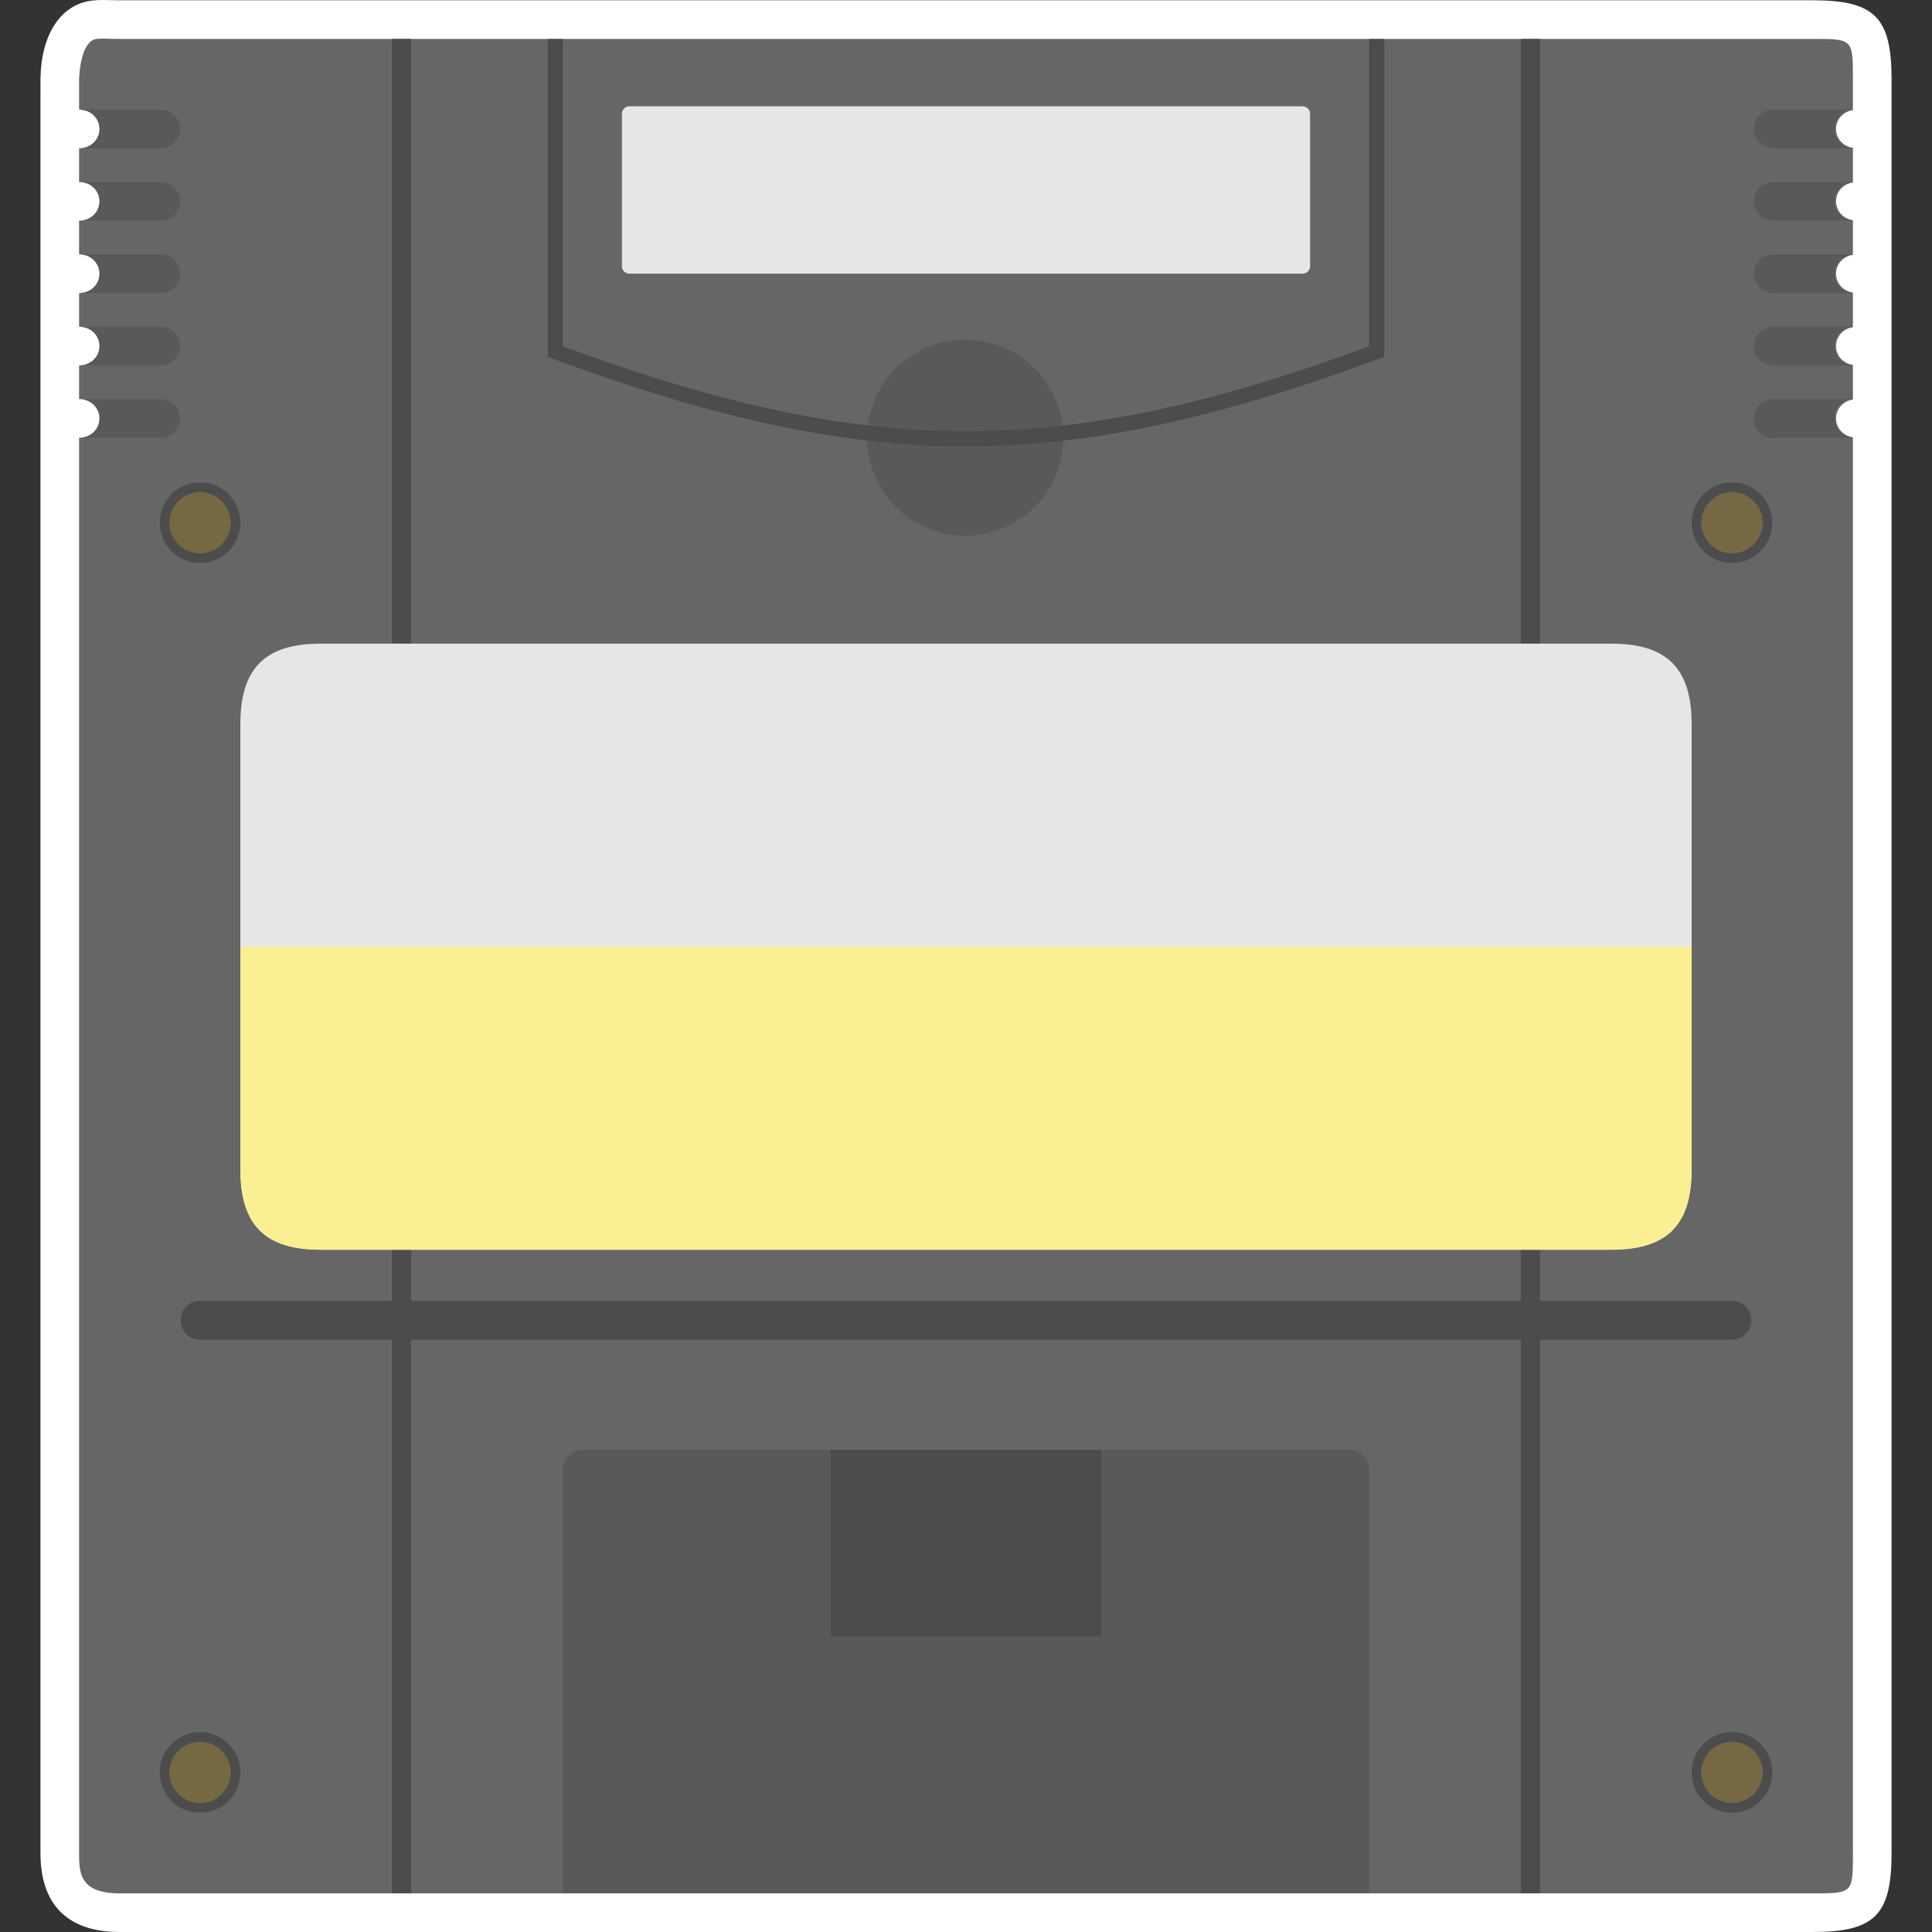 <?xml version="1.0" encoding="UTF-8" standalone="no"?>
<!-- Created with Inkscape (http://www.inkscape.org/) -->

<svg
   xmlns:dc="http://purl.org/dc/elements/1.1/"
   xmlns:cc="http://creativecommons.org/ns#"
   xmlns:rdf="http://www.w3.org/1999/02/22-rdf-syntax-ns#"
   xmlns:svg="http://www.w3.org/2000/svg"
   xmlns="http://www.w3.org/2000/svg"
   xmlns:sodipodi="http://sodipodi.sourceforge.net/DTD/sodipodi-0.dtd"
   xmlns:inkscape="http://www.inkscape.org/namespaces/inkscape"
   id="svg10691"
   version="1.1"
   inkscape:version="0.48.5 r10040"
   width="256"
   height="256"
   xml:space="preserve"
   sodipodi:docname="Nintendo - Satellaview-content.svg"
   inkscape:export-filename="/Users/margetts/Desktop/BAXY RetroActive/png_clean/Nintendo - Satellaview-content.png"
   inkscape:export-xdpi="90"
   inkscape:export-ydpi="90"><rect width="100%" height="100%" fill="#333333" stroke="none"/><defs
     id="defs10695"><clipPath
       clipPathUnits="userSpaceOnUse"
       id="clipPath10705"><path
         d="M 0,128 128,128 128,0 0,0 0,128 z"
         id="path10707"
         inkscape:connector-curvature="0" /></clipPath></defs><sodipodi:namedview
     pagecolor="#ffffff"
     bordercolor="#666666"
     borderopacity="1"
     objecttolerance="10"
     gridtolerance="10"
     guidetolerance="10"
     inkscape:pageopacity="0"
     inkscape:pageshadow="2"
     inkscape:window-width="1676"
     inkscape:window-height="1005"
     id="namedview10693"
     showgrid="false"
     inkscape:zoom="1.8605747"
     inkscape:cx="51.311706"
     inkscape:cy="-613.66432"
     inkscape:window-x="4"
     inkscape:window-y="1"
     inkscape:window-maximized="1"
     inkscape:current-layer="g10699" /><g
     id="g10699"
     inkscape:groupmode="layer"
     inkscape:label="Nintendo - Satellaview-content"
     transform="matrix(1.25,0,0,-1.25,0,256)"><g
       id="g10701"
       transform="matrix(1.6,0,0,1.6,-0.511,0)"><g
         id="g10703"
         clip-path="url(#clipPath10705)"><g
           id="g10709"
           transform="translate(7.137,128)"><path
             d="m 0,0 c -0.251,0 -0.478,-0.011 -0.689,-0.034 -2.079,-0.231 -3.399,-2.213 -3.447,-5.173 l -10e-4,-2.058 0,-2.56 0,-2.234 0,-2.56 0,-2.234 0,-2.56 0,-2.234 0,-2.56 0,-2.234 0,-2.56 0,-93.768 c 0,-4.323 2.845,-5.231 5.231,-5.231 l 112.178,0 c 4.107,0 5.231,1.124 5.231,5.231 l 0,93.8 0,0.251 0,2.244 0,2.299 0,0.251 0,2.244 0,2.299 0,0.251 0,2.244 0,2.299 0,0.251 0,2.244 0,2.299 0,0.251 0,2.244 0,2.049 c 0,4.106 -1.124,5.231 -5.231,5.231 l -112.178,0 c -0.22,0 -0.415,0.005 -0.591,0.009 C 0.32,-0.004 0.154,0 0,0"
             style="fill:#ffffff;fill-opacity:1;fill-rule:nonzero;stroke:none"
             id="path10711"
             inkscape:connector-curvature="0" /></g><g
           id="g10713"
           transform="translate(123.08,120.702)"><path
             d="m 0,0 0,2.048 c 0,2.671 0,2.671 -2.671,2.671 l -112.178,0 c -0.668,0 -1.127,0.042 -1.502,0 -1.127,-0.125 -1.169,-2.671 -1.169,-2.671 l 0,-2.015 0.08,0 c 0.704,0 1.28,-0.577 1.28,-1.28 0,-0.705 -0.576,-1.28 -1.28,-1.28 l -0.08,0 0,-2.235 0.08,0 c 0.704,0 1.28,-0.575 1.28,-1.28 0,-0.703 -0.576,-1.28 -1.28,-1.28 l -0.08,0 0,-2.233 0.08,0 c 0.704,0 1.28,-0.576 1.28,-1.28 0,-0.705 -0.576,-1.28 -1.28,-1.28 l -0.08,0 0,-2.234 0.08,0 c 0.704,0 1.28,-0.576 1.28,-1.28 0,-0.704 -0.576,-1.28 -1.28,-1.28 l -0.08,0 0,-2.234 0.08,0 c 0.704,0 1.28,-0.576 1.28,-1.28 0,-0.704 -0.576,-1.28 -1.28,-1.28 l -0.08,0 0,-93.768 c 0,-1.245 0,-2.671 2.671,-2.671 l 112.178,0 c 2.671,0 2.671,0 2.671,2.671 l 0,93.8 c -0.626,0.083 -1.12,0.6 -1.12,1.248 0,0.647 0.494,1.164 1.12,1.247 l 0,2.299 c -0.626,0.083 -1.12,0.6 -1.12,1.248 0,0.647 0.494,1.164 1.12,1.247 l 0,2.299 c -0.626,0.083 -1.12,0.6 -1.12,1.248 0,0.647 0.494,1.164 1.12,1.247 l 0,2.299 c -0.626,0.083 -1.12,0.6 -1.12,1.247 0,0.648 0.494,1.165 1.12,1.248 l 0,2.299 c -0.626,0.083 -1.12,0.6 -1.12,1.248 0,0.647 0.494,1.164 1.12,1.247"
             style="fill:#666666;fill-opacity:1;fill-rule:nonzero;stroke:none"
             id="path10715"
             inkscape:connector-curvature="0" /></g><g
           id="g10717"
           transform="translate(38.946,31.94)"><path
             d="m 0,0 c -0.763,0 -1.335,-0.573 -1.335,-1.335 l 0,-28.045 53.418,0 0,28.045 C 52.083,-0.573 51.51,0 50.747,0 L 0,0 z"
             style="fill:#595959;fill-opacity:1;fill-rule:nonzero;stroke:none"
             id="path10719"
             inkscape:connector-curvature="0" /></g><g
           id="g10721"
           transform="translate(13.573,96.041)"><path
             d="m 0,0 c 1.475,0 2.671,-1.196 2.671,-2.671 0,-1.475 -1.196,-2.671 -2.671,-2.671 -1.475,0 -2.671,1.196 -2.671,2.671 C -2.671,-1.196 -1.475,0 0,0"
             style="fill:#756944;fill-opacity:1;fill-rule:nonzero;stroke:none"
             id="path10723"
             inkscape:connector-curvature="0" /></g><g
           id="g10725"
           transform="translate(13.573,96.041)"><path
             d="m 0,0 c -1.475,0 -2.671,-1.196 -2.671,-2.671 0,-1.475 1.196,-2.671 2.671,-2.671 1.475,0 2.671,1.196 2.671,2.671 C 2.671,-1.196 1.475,0 0,0 m 0,-0.64 c 1.12,0 2.031,-0.911 2.031,-2.031 0,-1.12 -0.911,-2.031 -2.031,-2.031 -1.12,0 -2.031,0.911 -2.031,2.031 0,1.12 0.911,2.031 2.031,2.031"
             style="fill:#4c4c4c;fill-opacity:1;fill-rule:nonzero;stroke:none"
             id="path10727"
             inkscape:connector-curvature="0" /></g><g
           id="g10729"
           transform="translate(115.067,96.041)"><path
             d="m 0,0 c 1.475,0 2.671,-1.196 2.671,-2.671 0,-1.475 -1.196,-2.671 -2.671,-2.671 -1.475,0 -2.671,1.196 -2.671,2.671 C -2.671,-1.196 -1.475,0 0,0"
             style="fill:#756944;fill-opacity:1;fill-rule:nonzero;stroke:none"
             id="path10731"
             inkscape:connector-curvature="0" /></g><g
           id="g10733"
           transform="translate(115.067,96.041)"><path
             d="m 0,0 c -1.475,0 -2.671,-1.196 -2.671,-2.671 0,-1.475 1.196,-2.671 2.671,-2.671 1.475,0 2.671,1.196 2.671,2.671 C 2.671,-1.196 1.475,0 0,0 m 0,-0.64 c 1.12,0 2.031,-0.911 2.031,-2.031 0,-1.12 -0.911,-2.031 -2.031,-2.031 -1.12,0 -2.031,0.911 -2.031,2.031 0,1.12 0.911,2.031 2.031,2.031"
             style="fill:#4c4c4c;fill-opacity:1;fill-rule:nonzero;stroke:none"
             id="path10735"
             inkscape:connector-curvature="0" /></g><g
           id="g10737"
           transform="translate(13.573,13.244)"><path
             d="m 0,0 c 1.477,0 2.671,-1.194 2.671,-2.671 0,-1.477 -1.194,-2.671 -2.671,-2.671 -1.477,0 -2.671,1.194 -2.671,2.671 C -2.671,-1.194 -1.477,0 0,0"
             style="fill:#756944;fill-opacity:1;fill-rule:nonzero;stroke:none"
             id="path10739"
             inkscape:connector-curvature="0" /></g><g
           id="g10741"
           transform="translate(13.573,13.244)"><path
             d="m 0,0 c -1.477,0 -2.671,-1.194 -2.671,-2.671 0,-1.477 1.194,-2.671 2.671,-2.671 1.477,0 2.671,1.194 2.671,2.671 C 2.671,-1.194 1.477,0 0,0 m 0,-0.64 c 1.12,0 2.031,-0.911 2.031,-2.031 0,-1.12 -0.911,-2.031 -2.031,-2.031 -1.12,0 -2.031,0.911 -2.031,2.031 0,1.12 0.911,2.031 2.031,2.031"
             style="fill:#4c4c4c;fill-opacity:1;fill-rule:nonzero;stroke:none"
             id="path10743"
             inkscape:connector-curvature="0" /></g><g
           id="g10745"
           transform="translate(115.067,13.244)"><path
             d="m 0,0 c 1.477,0 2.671,-1.194 2.671,-2.671 0,-1.477 -1.194,-2.671 -2.671,-2.671 -1.477,0 -2.671,1.194 -2.671,2.671 C -2.671,-1.194 -1.477,0 0,0"
             style="fill:#756944;fill-opacity:1;fill-rule:nonzero;stroke:none"
             id="path10747"
             inkscape:connector-curvature="0" /></g><g
           id="g10749"
           transform="translate(115.067,13.244)"><path
             d="m 0,0 c -1.477,0 -2.671,-1.194 -2.671,-2.671 0,-1.477 1.194,-2.671 2.671,-2.671 1.477,0 2.671,1.194 2.671,2.671 C 2.671,-1.194 1.477,0 0,0 m 0,-0.64 c 1.12,0 2.031,-0.911 2.031,-2.031 0,-1.12 -0.911,-2.031 -2.031,-2.031 -1.12,0 -2.031,0.911 -2.031,2.031 0,1.12 0.911,2.031 2.031,2.031"
             style="fill:#4c4c4c;fill-opacity:1;fill-rule:nonzero;stroke:none"
             id="path10751"
             inkscape:connector-curvature="0" /></g><g
           id="g10753"
           transform="translate(86.617,109.867)"><path
             d="m 0,0 -44.594,0 c -0.276,0 -0.5,0.224 -0.5,0.5 l 0,10.093 c 0,0.276 0.224,0.5 0.5,0.5 l 44.594,0 c 0.276,0 0.5,-0.224 0.5,-0.5 L 0.5,0.5 C 0.5,0.224 0.276,0 0,0"
             style="fill:#e6e6e6;fill-opacity:1;fill-rule:nonzero;stroke:none"
             id="path10755"
             inkscape:connector-curvature="0" /></g><path
           d="m 73.28,19.578 -17.92,0 0,12.362 17.92,0 0,-12.362 z"
           style="fill:#4c4c4c;fill-opacity:1;fill-rule:nonzero;stroke:none"
           id="path10757"
           inkscape:connector-curvature="0" /><path
           d="m 27.567,2.56 -1.28,0 0,122.861 1.28,0 0,-122.861 z"
           style="fill:#4c4c4c;fill-opacity:1;fill-rule:nonzero;stroke:none"
           id="path10759"
           inkscape:connector-curvature="0" /><path
           d="m 102.353,2.56 -1.28,0 0,122.861 1.28,0 0,-122.861 z"
           style="fill:#4c4c4c;fill-opacity:1;fill-rule:nonzero;stroke:none"
           id="path10761"
           inkscape:connector-curvature="0" /><g
           id="g10763"
           transform="translate(107.054,85.358)"><path
             d="m 0,0 -85.469,0 c -3.71,0 -5.342,-1.632 -5.342,-5.342 l 0,-29.472 c 0,-3.71 1.632,-5.342 5.342,-5.342 l 85.469,0 c 3.71,0 5.342,1.632 5.342,5.342 l 0,29.472 C 5.342,-1.632 3.71,0 0,0"
             style="fill:#e6e6e6;fill-opacity:1;fill-rule:nonzero;stroke:none"
             id="path10765"
             inkscape:connector-curvature="0" /></g><g
           id="g10767"
           transform="translate(16.244,65.279)"><path
             d="m 0,0 0,-14.736 c 0,-3.71 1.632,-5.342 5.342,-5.342 l 85.469,0 c 3.709,0 5.341,1.632 5.341,5.342 L 96.152,0 0,0 z"
             style="fill:#faf093;fill-opacity:1;fill-rule:nonzero;stroke:none"
             id="path10769"
             inkscape:connector-curvature="0" /></g><g
           id="g10771"
           transform="translate(115.067,39.254)"><path
             d="m 0,0 -101.494,0 c -0.707,0 -1.28,0.573 -1.28,1.28 0,0.708 0.573,1.28 1.28,1.28 L 0,2.56 C 0.707,2.56 1.28,1.988 1.28,1.28 1.28,0.573 0.707,0 0,0"
             style="fill:#4c4c4c;fill-opacity:1;fill-rule:nonzero;stroke:none"
             id="path10773"
             inkscape:connector-curvature="0" /></g><g
           id="g10775"
           transform="translate(115.067,39.254)"><path
             d="m 0,0 -101.495,0 c -0.707,0 -1.28,0.573 -1.28,1.28 0,0.708 0.573,1.28 1.28,1.28 L 0,2.56 C 0.707,2.56 1.28,1.988 1.28,1.28 1.28,0.573 0.707,0 0,0"
             style="fill:#4c4c4c;fill-opacity:1;fill-rule:nonzero;stroke:none"
             id="path10777"
             inkscape:connector-curvature="0" /></g><g
           id="g10779"
           transform="translate(121.857,119.455)"><path
             d="M 0,0 C 0,0.684 0.546,1.236 1.223,1.268 1.202,1.269 1.185,1.28 1.165,1.28 l -5.227,0 c -0.704,0 -1.28,-0.576 -1.28,-1.28 0,-0.704 0.576,-1.28 1.28,-1.28 l 5.227,0 c 0.02,0 0.037,0.011 0.058,0.012 C 0.546,-1.236 0,-0.684 0,0"
             style="fill:#595959;fill-opacity:1;fill-rule:nonzero;stroke:none"
             id="path10781"
             inkscape:connector-curvature="0" /></g><g
           id="g10783"
           transform="translate(121.857,114.661)"><path
             d="M 0,0 C 0,0.684 0.546,1.236 1.223,1.268 1.202,1.269 1.185,1.28 1.165,1.28 l -5.227,0 c -0.704,0 -1.28,-0.576 -1.28,-1.28 0,-0.704 0.576,-1.28 1.28,-1.28 l 5.227,0 c 0.02,0 0.037,0.011 0.058,0.012 C 0.546,-1.236 0,-0.684 0,0"
             style="fill:#595959;fill-opacity:1;fill-rule:nonzero;stroke:none"
             id="path10785"
             inkscape:connector-curvature="0" /></g><g
           id="g10787"
           transform="translate(121.857,109.867)"><path
             d="M 0,0 C 0,0.684 0.546,1.236 1.223,1.268 1.202,1.269 1.185,1.28 1.165,1.28 l -5.227,0 c -0.704,0 -1.28,-0.576 -1.28,-1.28 0,-0.704 0.576,-1.28 1.28,-1.28 l 5.227,0 c 0.02,0 0.037,0.011 0.058,0.012 C 0.546,-1.236 0,-0.684 0,0"
             style="fill:#595959;fill-opacity:1;fill-rule:nonzero;stroke:none"
             id="path10789"
             inkscape:connector-curvature="0" /></g><g
           id="g10791"
           transform="translate(121.857,105.073)"><path
             d="M 0,0 C 0,0.684 0.546,1.236 1.223,1.268 1.202,1.269 1.185,1.28 1.165,1.28 l -5.227,0 c -0.704,0 -1.28,-0.576 -1.28,-1.28 0,-0.704 0.576,-1.28 1.28,-1.28 l 5.227,0 c 0.02,0 0.037,0.011 0.058,0.012 C 0.546,-1.236 0,-0.684 0,0"
             style="fill:#595959;fill-opacity:1;fill-rule:nonzero;stroke:none"
             id="path10793"
             inkscape:connector-curvature="0" /></g><g
           id="g10795"
           transform="translate(121.857,100.278)"><path
             d="M 0,0 C 0,0.684 0.546,1.236 1.223,1.268 1.202,1.269 1.185,1.28 1.165,1.28 l -5.227,0 c -0.704,0 -1.28,-0.576 -1.28,-1.28 0,-0.704 0.576,-1.28 1.28,-1.28 l 5.227,0 c 0.02,0 0.037,0.011 0.058,0.012 C 0.546,-1.236 0,-0.684 0,0"
             style="fill:#595959;fill-opacity:1;fill-rule:nonzero;stroke:none"
             id="path10797"
             inkscape:connector-curvature="0" /></g><g
           id="g10799"
           transform="translate(6.911,119.455)"><path
             d="m 0,0 c 0,0.684 -0.546,1.236 -1.222,1.268 0.02,10e-4 0.037,0.012 0.057,0.012 l 5.227,0 c 0.704,0 1.28,-0.576 1.28,-1.28 0,-0.704 -0.576,-1.28 -1.28,-1.28 l -5.227,0 c -0.02,0 -0.037,0.011 -0.057,0.012 C -0.546,-1.236 0,-0.684 0,0"
             style="fill:#595959;fill-opacity:1;fill-rule:nonzero;stroke:none"
             id="path10801"
             inkscape:connector-curvature="0" /></g><g
           id="g10803"
           transform="translate(6.911,114.661)"><path
             d="m 0,0 c 0,0.684 -0.546,1.236 -1.222,1.268 0.02,10e-4 0.037,0.012 0.057,0.012 l 5.227,0 c 0.704,0 1.28,-0.576 1.28,-1.28 0,-0.704 -0.576,-1.28 -1.28,-1.28 l -5.227,0 c -0.02,0 -0.037,0.011 -0.057,0.012 C -0.546,-1.236 0,-0.684 0,0"
             style="fill:#595959;fill-opacity:1;fill-rule:nonzero;stroke:none"
             id="path10805"
             inkscape:connector-curvature="0" /></g><g
           id="g10807"
           transform="translate(6.911,109.867)"><path
             d="m 0,0 c 0,0.684 -0.546,1.236 -1.222,1.268 0.02,10e-4 0.037,0.012 0.057,0.012 l 5.227,0 c 0.704,0 1.28,-0.576 1.28,-1.28 0,-0.704 -0.576,-1.28 -1.28,-1.28 l -5.227,0 c -0.02,0 -0.037,0.011 -0.057,0.012 C -0.546,-1.236 0,-0.684 0,0"
             style="fill:#595959;fill-opacity:1;fill-rule:nonzero;stroke:none"
             id="path10809"
             inkscape:connector-curvature="0" /></g><g
           id="g10811"
           transform="translate(6.911,105.073)"><path
             d="m 0,0 c 0,0.684 -0.546,1.236 -1.222,1.268 0.02,10e-4 0.037,0.012 0.057,0.012 l 5.227,0 c 0.704,0 1.28,-0.576 1.28,-1.28 0,-0.704 -0.576,-1.28 -1.28,-1.28 l -5.227,0 c -0.02,0 -0.037,0.011 -0.057,0.012 C -0.546,-1.236 0,-0.684 0,0"
             style="fill:#595959;fill-opacity:1;fill-rule:nonzero;stroke:none"
             id="path10813"
             inkscape:connector-curvature="0" /></g><g
           id="g10815"
           transform="translate(6.911,100.278)"><path
             d="m 0,0 c 0,0.684 -0.546,1.236 -1.222,1.268 0.02,10e-4 0.037,0.012 0.057,0.012 l 5.227,0 c 0.704,0 1.28,-0.576 1.28,-1.28 0,-0.704 -0.576,-1.28 -1.28,-1.28 l -5.227,0 c -0.02,0 -0.037,0.011 -0.057,0.012 C -0.546,-1.236 0,-0.684 0,0"
             style="fill:#595959;fill-opacity:1;fill-rule:nonzero;stroke:none"
             id="path10817"
             inkscape:connector-curvature="0" /></g><g
           id="g10819"
           transform="translate(70.769,99)"><path
             d="m 0,0 c 0,-3.59 -2.91,-6.5 -6.5,-6.5 -3.59,0 -6.5,2.91 -6.5,6.5 0,3.59 2.91,6.5 6.5,6.5 C -2.91,6.5 0,3.59 0,0"
             style="fill:#595959;fill-opacity:1;fill-rule:nonzero;stroke:none"
             id="path10821"
             inkscape:connector-curvature="0" /></g><g
           id="g10823"
           transform="translate(91.029,125.417)"><path
             d="m 0,0 0,-20.361 c -20.357,-7.499 -33.061,-7.499 -53.418,0 l 0,20.361 -1,0 0,-20.361 0,-0.697 0.654,-0.241 c 10.675,-3.933 19.019,-5.687 27.055,-5.687 8.036,0 16.38,1.754 27.055,5.687 L 1,-21.058 1,-20.361 1,0 0,0 z"
             style="fill:#4c4c4c;fill-opacity:1;fill-rule:nonzero;stroke:none"
             id="path10825"
             inkscape:connector-curvature="0" /></g></g></g></g></svg>